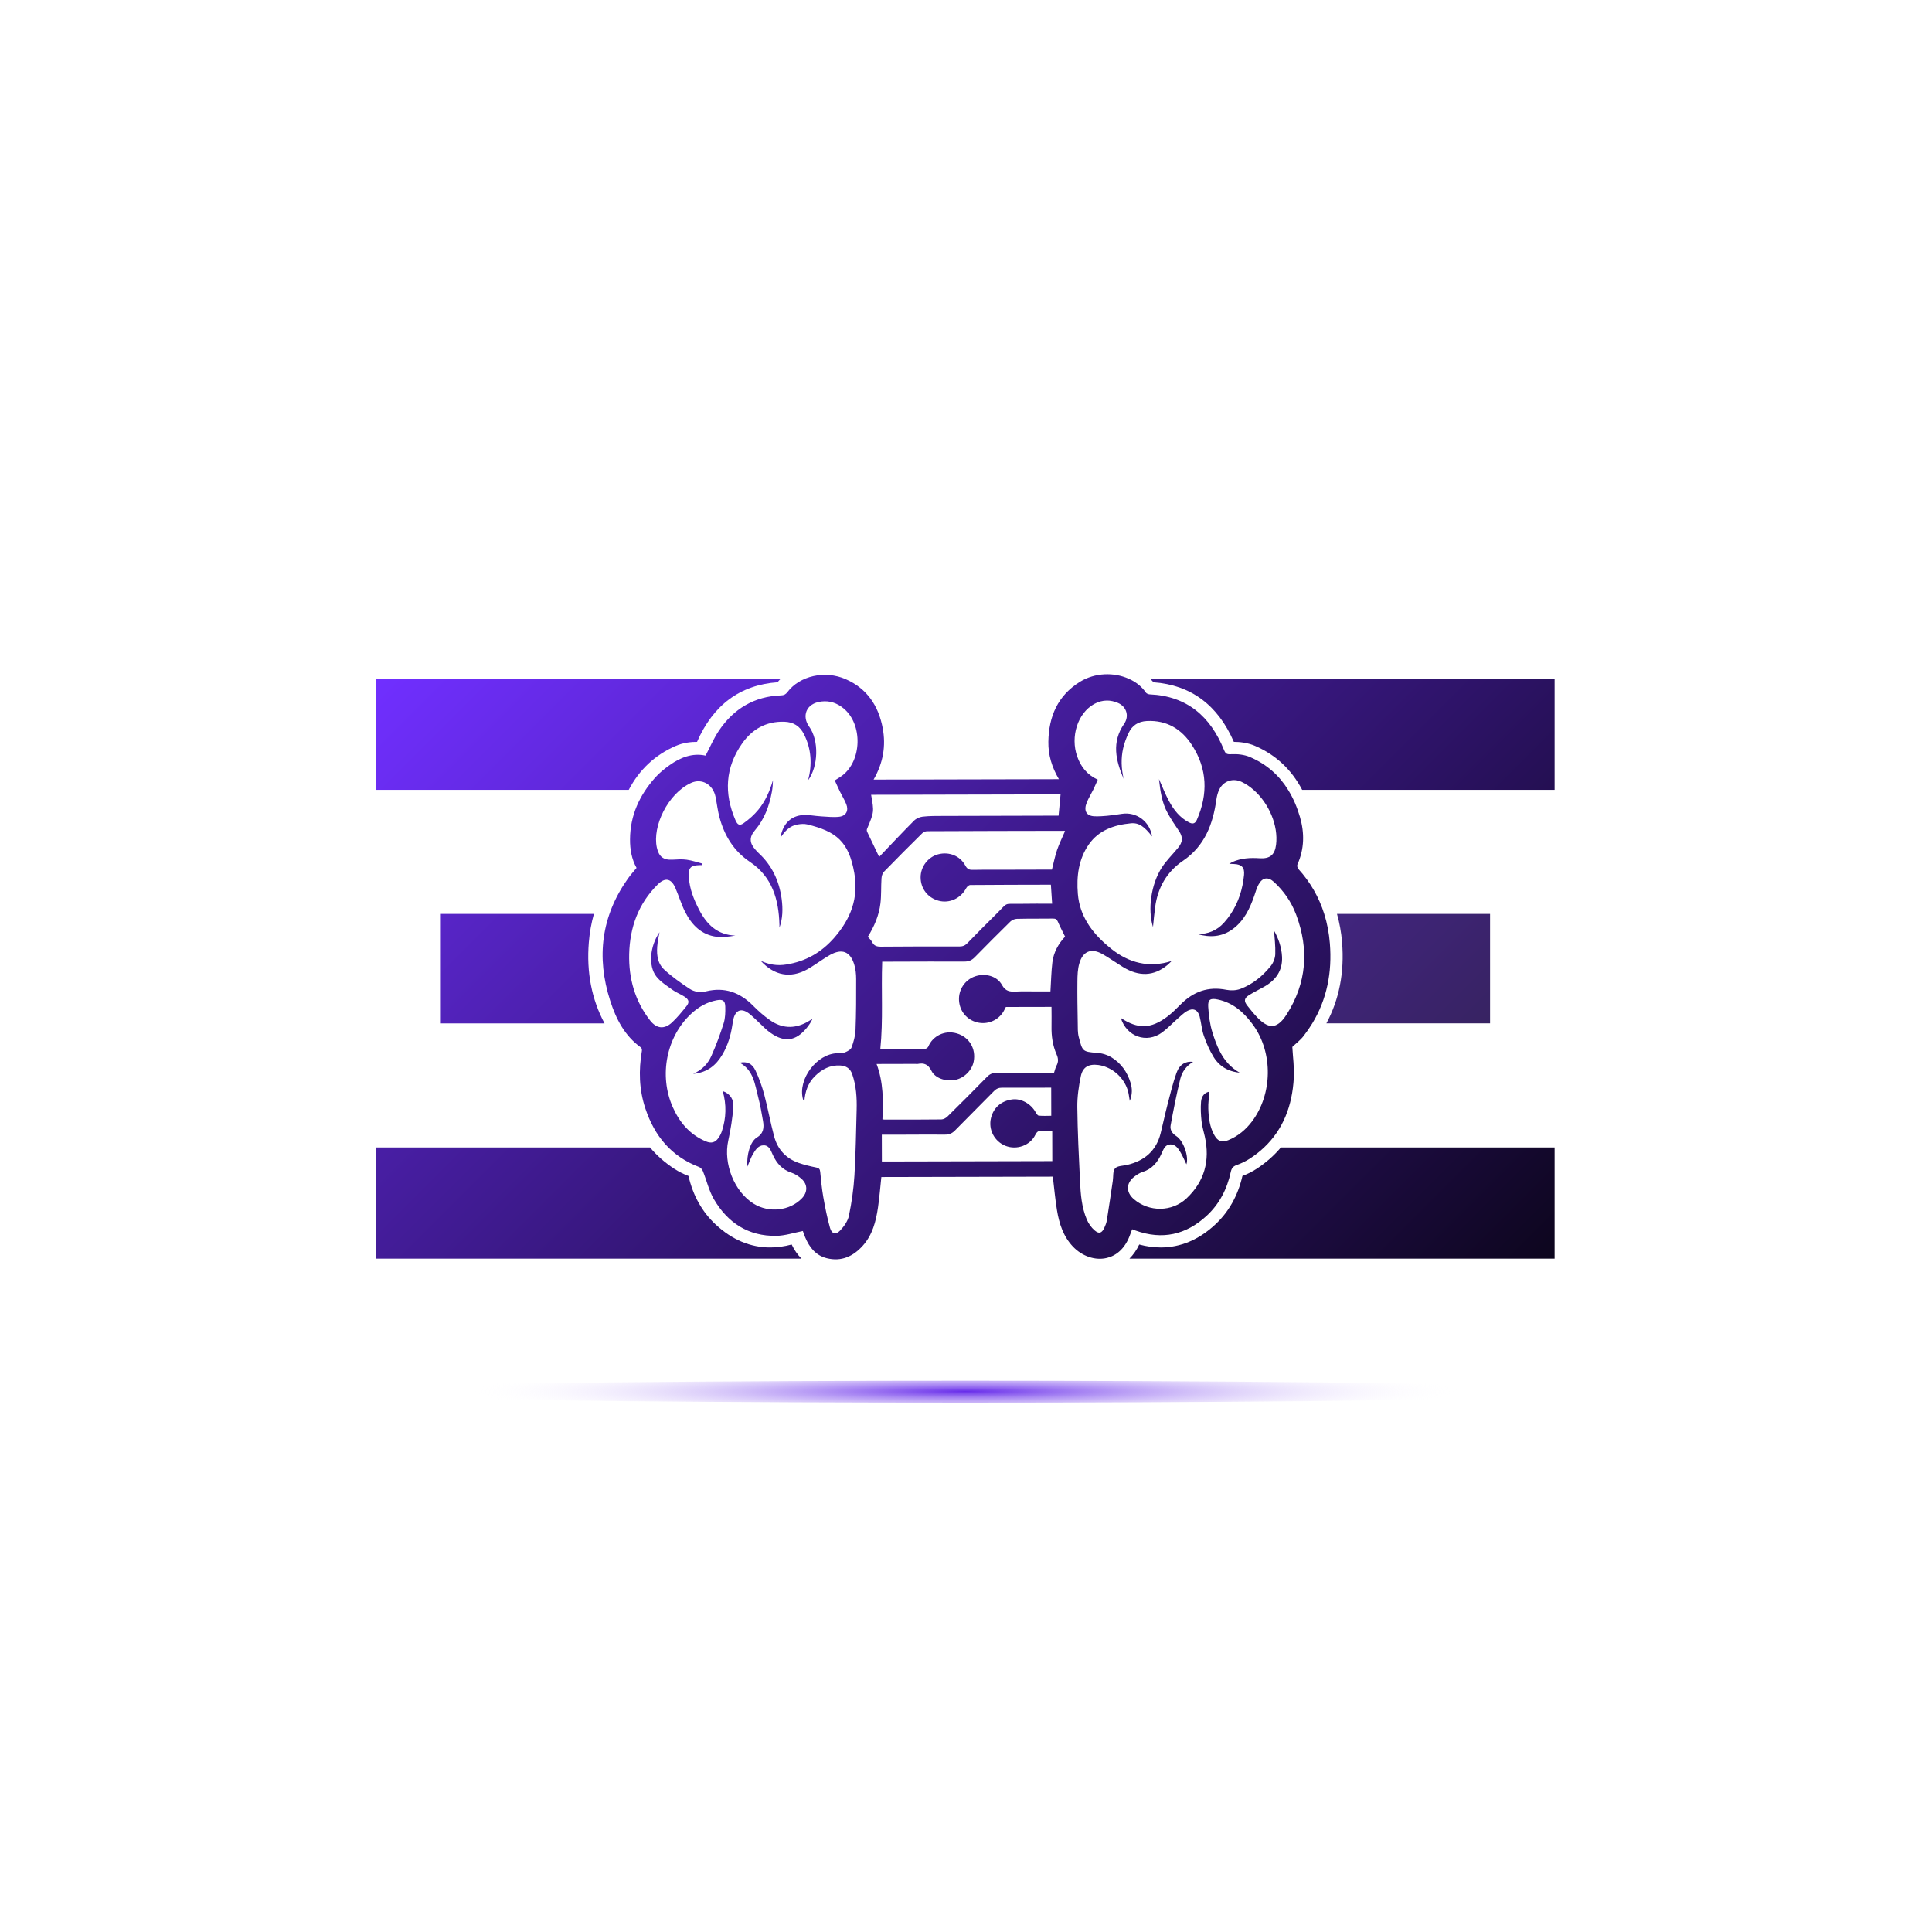 <?xml version="1.0" encoding="utf-8"?>
<!-- Generator: Adobe Illustrator 25.2.0, SVG Export Plug-In . SVG Version: 6.00 Build 0)  -->
<svg version="1.1" id="Layer_1" xmlns="http://www.w3.org/2000/svg" xmlns:xlink="http://www.w3.org/1999/xlink" x="0px" y="0px"
	 viewBox="0 0 1500 1500" style="enable-background:new 0 0 1500 1500;" xml:space="preserve">
<style type="text/css">
	.st0{fill:url(#SVGID_1_);}
	.st1{fill:url(#SVGID_2_);}
	.st2{fill:url(#SVGID_3_);}
	.st3{fill:url(#SVGID_4_);}
	.st4{fill:url(#SVGID_5_);}
	.st5{fill:url(#SVGID_6_);}
	.st6{fill:url(#SVGID_7_);}
	.st7{fill:url(#SVGID_8_);}
</style>
<g>
	<linearGradient id="SVGID_1_" gradientUnits="userSpaceOnUse" x1="615.638" y1="92.694" x2="1435.766" y2="912.822">
		<stop  offset="0" style="stop-color:#702FFF"/>
		<stop  offset="1" style="stop-color:#000000"/>
	</linearGradient>
	<path class="st0" d="M892.93,526.92c0.9,0.88,1.78,1.83,2.59,2.8c29,2.07,49.99,17.61,62.44,46.26h0.07
		c4.21,0,10.46,0.55,16.38,3.11c16.07,6.94,28.33,18.4,36.6,34.16H1207v-86.33H892.93z"/>
	<linearGradient id="SVGID_2_" gradientUnits="userSpaceOnUse" x1="581.29" y1="239.994" x2="1401.419" y2="1060.122">
		<stop  offset="0" style="stop-color:#702FFF"/>
		<stop  offset="0.715" style="stop-color:#35225C"/>
		<stop  offset="1" style="stop-color:#000000"/>
	</linearGradient>
	<path class="st1" d="M1156.89,794.54v-84.98h-118.85c2,7.04,3.33,14.4,3.95,22.08c1.9,23.2-2.21,44.26-12.19,62.89H1156.89z"/>
	<linearGradient id="SVGID_3_" gradientUnits="userSpaceOnUse" x1="420.959" y1="313.043" x2="1241.088" y2="1133.171">
		<stop  offset="0" style="stop-color:#702FFF"/>
		<stop  offset="1" style="stop-color:#000000"/>
	</linearGradient>
	<path class="st2" d="M975.65,907.44c-3.4,2.21-7.08,4.06-11.03,5.56c-3.49,15.31-10.67,28.07-21.37,37.94
		c-12.62,11.65-26.77,17.57-42.02,17.57c-5.44,0-11.05-0.76-16.73-2.28c-2,4.25-4.59,7.94-7.61,10.96H1207v-86.31H994.48
		C989.22,897.15,982.95,902.66,975.65,907.44z"/>
	<linearGradient id="SVGID_4_" gradientUnits="userSpaceOnUse" x1="350.197" y1="471.087" x2="1170.325" y2="1291.215">
		<stop  offset="0" style="stop-color:#702FFF"/>
		<stop  offset="1" style="stop-color:#000000"/>
	</linearGradient>
	<path class="st3" d="M524.74,579.09c5.92-2.57,12.17-3.11,16.38-3.11h0.07c12.46-28.64,33.44-44.19,62.44-46.26
		c0.81-0.97,1.69-1.93,2.59-2.8H292.16v86.33h195.98C496.41,597.49,508.67,586.03,524.74,579.09z"/>
	<linearGradient id="SVGID_5_" gradientUnits="userSpaceOnUse" x1="172.567" y1="522.928" x2="992.696" y2="1343.056">
		<stop  offset="0" style="stop-color:#702FFF"/>
		<stop  offset="1" style="stop-color:#000000"/>
	</linearGradient>
	<path class="st4" d="M461.11,709.56H342.26v84.98h127.1c-9.98-18.64-14.1-39.7-12.19-62.89
		C457.78,723.97,459.12,716.6,461.11,709.56z"/>
	<linearGradient id="SVGID_6_" gradientUnits="userSpaceOnUse" x1="43.677" y1="561.97" x2="863.806" y2="1382.098">
		<stop  offset="0" style="stop-color:#702FFF"/>
		<stop  offset="1" style="stop-color:#000000"/>
	</linearGradient>
	<path class="st5" d="M597.93,968.51c-15.26,0-29.4-5.92-42.02-17.57c-10.7-9.86-17.87-22.63-21.37-37.94
		c-3.95-1.5-7.63-3.35-11.03-5.56c-7.3-4.78-13.57-10.29-18.83-16.57H292.16v86.31h330.11c-3.02-3.02-5.61-6.7-7.61-10.96
		C608.98,967.75,603.37,968.51,597.93,968.51z"/>
	<linearGradient id="SVGID_7_" gradientUnits="userSpaceOnUse" x1="365.498" y1="360.803" x2="1185.627" y2="1180.931">
		<stop  offset="0" style="stop-color:#702FFF"/>
		<stop  offset="1" style="stop-color:#000000"/>
	</linearGradient>
	<path class="st6" d="M881.69,955.39c20.7,7.42,39.08,3.35,55.12-11.43c9.98-9.22,15.9-20.85,18.75-34.04
		c0.59-2.78,1.71-4.37,4.54-5.37c3.61-1.28,7.15-2.97,10.34-5.06c4.06-2.64,7.73-5.51,10.98-8.6c14.9-14.07,21.89-32.52,23.08-53.91
		c0.45-8.08-0.71-16.23-1.14-24.15c2.8-2.69,6.18-5.18,8.65-8.37c2.52-3.23,4.8-6.54,6.85-9.91c11.39-18.78,15.47-39.72,13.64-62.13
		c-0.64-7.94-2.07-15.55-4.37-22.84c-4.02-12.81-10.67-24.58-20.2-35.06c-0.67-0.76-1-2.52-0.59-3.42
		c5.4-12.03,5.54-24.39,1.95-36.77c-2.23-7.65-5.25-14.74-9.2-21.06c-6.77-11.03-16.35-19.78-29.45-25.43
		c-4.47-1.95-9.91-2.54-14.83-2.26c-3.4,0.19-4.33-0.43-5.51-3.35c-10.53-25.93-28.62-41.83-57.66-43.12
		c-1.05-0.05-2.47-0.62-3.02-1.43c-3.21-4.71-7.89-8.34-13.36-10.74c-11.39-5.09-26.12-4.78-37.77,2.4
		c-17.23,10.65-24.27,26.95-24.55,46.56c-0.17,10.2,2.73,19.8,8.2,29.07c-48.09,0.09-95.7,0.19-143.88,0.31
		c7.44-12.95,9.7-26.24,7.04-40.12c-3.28-17.26-12.17-30.59-28.67-37.84c-16.12-7.08-35.68-2.69-45.33,10.08
		c-1.35,1.78-2.66,2.42-4.85,2.5c-20.8,0.74-36.77,10.34-48.25,27.33c-4.04,5.99-6.89,12.79-10.39,19.42
		c-10.22-2.21-19.47,1.38-27.91,7.39c-4.02,2.85-7.99,6.04-11.24,9.7c-12.12,13.6-19.4,29.28-19.51,47.85
		c-0.07,7.92,1.28,15.47,5.06,22.25c-2.42,2.97-4.78,5.54-6.77,8.39c-20.66,29.19-24.51,60.99-13.72,94.6
		c4.54,14.17,11.22,27.38,23.91,36.44c0.57,0.4,0.86,1.74,0.74,2.54c-2.59,15.16-2.23,30.04,2.69,44.81
		c7.15,21.51,20.23,37.29,41.79,45.47c1.21,0.48,2.4,1.95,2.9,3.23c2.9,7.2,4.64,15.05,8.49,21.68
		c10.7,18.37,26.76,28.86,48.49,28.5c6.77-0.1,13.55-2.4,20.61-3.76c0.45,1.24,1.05,3.11,1.81,4.9c3.28,7.77,8.15,14.05,16.73,16.21
		c11.36,2.85,20.56-1.4,28-9.72c7.51-8.37,10.22-18.87,11.79-29.66c1.14-7.82,1.76-15.69,2.61-23.65
		c44.47-0.1,88.83-0.19,133.13-0.29c1.07,8.82,1.81,17.47,3.21,26c1.71,10.39,4.85,20.28,12.31,28.21
		c7.13,7.58,17.4,11.15,26.57,8.87c7.13-1.74,13.57-7.01,17.38-16.64c0.71-1.83,1.4-3.66,2.12-5.59
		C880.07,954.77,880.88,955.1,881.69,955.39z M652.17,614.67c1.57,3.23,3.54,6.3,4.85,9.63c2.04,5.09-0.07,9.18-5.51,9.84
		c-4.49,0.52-9.13-0.05-13.69-0.29c-5.4-0.26-10.93-1.64-16.14-0.86c-8.91,1.35-14.17,7.8-15.74,17.49
		c3.42-5.25,7.32-9.41,13.41-10.36c2.42-0.38,5.04-0.62,7.37-0.05c22.49,5.49,32.26,13.19,36.56,37.72
		c3.4,19.4-2.69,35.44-15.38,50.06c-10.15,11.69-22.39,18.61-37.44,20.99c-6.63,1.07-13.05,0.26-19.8-2.85
		c10.55,11.58,23.2,13.76,36.2,6.56c3.9-2.16,7.53-4.82,11.29-7.23c2.09-1.35,4.16-2.76,6.35-3.95c9.2-5.06,15.52-2.73,18.68,7.3
		c1.14,3.61,1.54,7.58,1.54,11.39c0.05,13.29,0.02,26.57-0.5,39.84c-0.19,4.49-1.52,9.06-3.07,13.31c-0.59,1.66-3.07,2.99-4.97,3.78
		c-1.76,0.74-3.92,0.67-5.89,0.71c-16.04,0.26-31.04,20.13-26.88,35.63c0.12,0.43,0.43,0.81,1.07,2.04
		c0.55-8.18,3.02-14.71,8.32-19.94c5.42-5.35,11.81-8.68,19.66-8.18c4.47,0.26,7.68,2.28,9.22,6.8c3.09,8.96,3.68,18.23,3.42,27.6
		c-0.48,16.97-0.67,33.97-1.71,50.91c-0.64,10.51-2.14,21.01-4.28,31.3c-0.86,4.16-3.8,8.34-6.85,11.53
		c-3.35,3.52-6.49,2.66-7.82-2.02c-2.21-7.84-3.8-15.9-5.23-23.96c-1.14-6.47-1.74-13.05-2.4-19.61c-0.19-2.07-0.88-2.9-3.02-3.35
		c-4.61-0.93-9.25-2.02-13.69-3.57c-9.84-3.45-16.33-10.48-19.02-20.44c-2.92-10.79-4.85-21.82-7.73-32.64
		c-1.69-6.3-3.95-12.55-6.7-18.47c-2.69-5.75-6.73-7.44-12.36-6.25c10.96,5.94,11.79,17.04,14.45,27.07
		c1.59,5.99,2.64,12.15,3.68,18.25c0.88,5.16,0.43,9.65-4.9,12.86c-4.97,2.99-8.01,13.43-7.25,22.49c0.57-1.4,0.88-2.21,1.24-2.99
		c0.95-2.16,1.74-4.42,2.92-6.44c1.97-3.33,4.18-7.11,8.46-7.11c4.45-0.02,5.63,4.28,7.2,7.61c2.99,6.47,7.32,11.34,14.4,13.64
		c2.85,0.93,5.59,2.78,7.84,4.8c4.87,4.35,4.8,10.39,0.26,15.12c-9.32,9.75-25.58,11.55-37.46,4.16
		c-15.09-9.37-23.63-31.19-19.71-48.94c1.88-8.56,3.26-17.33,3.95-26.05c0.45-5.59-2.19-10.34-8.25-12.46
		c3.04,10.58,2.73,20.92-0.64,31.14c-0.62,1.85-1.55,3.68-2.69,5.3c-2.57,3.66-5.61,4.35-9.75,2.64
		c-12.41-5.21-20.42-14.67-25.74-26.67c-10.86-24.55-4.9-54.62,14.38-72.47c5.66-5.23,12.15-9.03,19.85-10.46
		c4.61-0.83,6.44,0.24,6.58,4.94c0.12,4.3,0.02,8.87-1.24,12.91c-2.71,8.6-5.85,17.11-9.53,25.34c-2.64,5.94-6.99,10.82-14.17,13.98
		c11.08-1,17.8-6.7,22.7-14.97c4.23-7.15,6.56-15,7.77-23.18c0.17-1,0.28-1.97,0.48-2.95c1.54-8.79,6.68-10.72,13.5-4.9
		c3.97,3.38,7.58,7.18,11.41,10.72c1.36,1.28,2.83,2.45,4.35,3.52c10.74,7.58,19.51,6.37,27.93-3.87c1.76-2.14,3.33-4.44,4.54-7.15
		c-1.54,0.95-3.02,1.95-4.61,2.8c-9.84,5.23-19.49,4.61-28.48-1.76c-4.66-3.26-8.98-7.08-12.98-11.12
		c-10.24-10.39-22.2-14.74-36.56-11.22c-4.68,1.16-9.2,0.43-12.91-2.02c-6.8-4.52-13.52-9.27-19.51-14.76
		c-5.99-5.51-6.2-13.24-5.21-20.89c0.33-2.52,0.88-5.02,1.45-8.2c-7.42,10.79-8.87,26-2.54,34.23c3.28,4.28,8.25,7.32,12.74,10.58
		c2.88,2.09,6.39,3.3,9.37,5.3c3.4,2.26,3.78,4.35,1.26,7.44c-3.52,4.33-7.06,8.72-11.12,12.5c-5.97,5.54-11.96,4.87-16.97-1.52
		c-11.84-15.14-16.71-32.61-16.28-51.56c0.5-20.77,7.15-39.24,22.22-54.1c5.63-5.56,10.36-4.68,13.55,2.54
		c2.73,6.25,4.66,12.88,7.73,18.92c5.11,10.08,12.65,17.73,24.46,19.21c4.75,0.57,9.65-0.17,14.48-0.93
		c-14.07-0.5-22.34-8.79-28.24-20.25c-4.04-7.87-7.32-16.07-7.87-25.05c-0.48-7.54,1.26-9.25,8.84-9.41h1.47
		c0.1-0.38,0.21-0.76,0.31-1.16c-4.09-1.05-8.15-2.47-12.31-3.04c-3.66-0.52-7.44-0.21-11.17-0.02c-7.06,0.36-10.46-2.5-11.98-9.37
		c-3.66-16.66,8.6-41.93,26.48-50.2c8.39-3.9,17.21,1.14,19.13,10.98c1.05,5.25,1.62,10.6,3.02,15.74
		c3.85,14.19,11.03,26.12,23.63,34.56c17.33,11.6,22.39,29.21,22.91,48.85c0.02,0.74,0,1.47,0,2.23c2.61-7.2,2.71-14.71,1.74-22.2
		c-1.85-14.02-7.51-26.19-18.04-35.87c-0.83-0.76-1.55-1.62-2.31-2.45c-4.63-5.13-4.97-9.7-0.5-14.95
		c7.44-8.7,11.2-18.94,13.24-29.97c0.55-2.99,0.78-6.04,0.86-9.13c-2.45,8.32-5.82,16.23-11.29,22.89
		c-3.23,3.97-7.2,7.51-11.39,10.48c-3.3,2.35-4.87,1.4-6.49-2.35c-8.96-20.75-7.92-40.79,5.21-59.45
		c7.8-11.1,18.59-17.28,32.64-16.9c7.23,0.21,12.22,3.35,15.43,9.79c5.71,11.43,6.39,23.27,3.19,35.61
		c7.8-10.53,8.7-30.71,0.71-41.74c-5.44-7.54-2.92-17.9,9.65-19.37c6.58-0.76,12.24,1.28,17.26,5.44
		c14.88,12.41,14.19,40.62-1.33,52.22c-1.57,1.16-3.3,2.14-5.61,3.61C649.44,608.73,650.75,611.75,652.17,614.67z M673.14,643.62
		c5.56-13.24,5.59-13.22,3.19-26.55c49.16-0.12,98.26-0.21,147.09-0.33c-0.5,5.42-1,10.65-1.54,16.54h-3.16
		c-28.95,0.07-57.9,0.1-86.85,0.21c-5.21,0-10.43-0.02-15.57,0.57c-2.35,0.26-5.04,1.47-6.68,3.14
		c-9.18,9.22-18.09,18.73-27.05,28.12c-3.47-7.2-6.39-13.26-9.25-19.37C672.97,645.29,672.85,644.29,673.14,643.62z M677.13,731.45
		c-0.76-1.5-2.14-2.69-3.35-4.14c4.97-8.03,8.7-16.57,9.79-25.91c0.76-6.37,0.4-12.88,0.81-19.3c0.1-1.78,0.67-3.97,1.83-5.18
		c9.77-10.08,19.73-20.01,29.71-29.88c0.93-0.93,2.52-1.69,3.83-1.69c35.44-0.17,70.88-0.24,106.32-0.29c0.31,0,0.64,0.14,0.83,0.17
		c-2.12,4.94-4.49,9.72-6.2,14.71c-1.66,4.87-2.64,9.98-3.99,15.21c-13.55,0.02-27.07,0.05-40.62,0.1c-6.96,0-13.93-0.1-20.87,0.09
		c-2.8,0.1-4.33-0.67-5.73-3.3c-4.07-7.58-12.62-10.96-21.01-8.79c-7.94,2.07-13.72,9.6-13.72,17.9c0.02,8.7,5.47,15.83,13.83,18.14
		c8.51,2.35,17.35-1.74,21.63-9.82c0.57-1.07,2.02-2.33,3.07-2.35c20.75-0.17,41.5-0.19,62.61-0.24c0.33,4.9,0.64,9.65,0.97,14.76
		c-8.06,0.02-16-0.1-23.91,0.07c-14.4,0.31-9.53-1.85-19.63,8.11c-7.51,7.42-14.97,14.93-22.32,22.51
		c-1.81,1.88-3.64,2.52-6.18,2.52c-20.25-0.05-40.53-0.05-60.8,0.14C680.88,735.02,678.63,734.45,677.13,731.45z M684.69,901.78
		c0-6.92-0.02-13.69-0.05-20.8c5.13-0.02,9.96-0.02,14.78-0.02c11.43-0.05,22.89-0.12,34.32-0.05c3.07,0.02,5.44-0.93,7.61-3.11
		c10.1-10.29,20.35-20.47,30.45-30.76c1.81-1.81,3.64-2.57,6.2-2.57c12.67,0.1,25.34,0,38.15-0.02c0.02,7.27,0.05,14.29,0.05,21.84
		c-3.42,0-6.61,0.21-9.75-0.12c-0.93-0.1-1.85-1.69-2.47-2.78c-3.68-6.51-11.2-10.67-17.97-9.82c-8.53,1.07-14.57,6.3-16.59,14.36
		c-2.26,8.98,2.64,18.37,11.39,21.75c8.6,3.33,18.92-0.31,22.98-8.53c1.26-2.54,2.59-3.49,5.32-3.21c2.45,0.24,4.94,0.05,7.84,0.02
		c0,7.89,0.02,15.55,0.05,23.53C773.09,901.59,728.9,901.69,684.69,901.78z M758.71,793.78c8.03,1.95,16.35-1.55,20.47-8.6
		c0.62-1.07,1.17-2.19,1.78-3.38c11.84-0.02,23.72-0.05,35.42-0.07c0.02,5.16,0.12,10.1,0.02,15.05c-0.14,7.56,0.86,14.9,3.92,21.82
		c1.35,3.04,1.59,5.78-0.05,8.77c-0.86,1.59-1.24,3.47-1.92,5.51c-7.2,0-14.38,0.02-21.58,0.05c-7.73,0.02-15.43,0.12-23.15,0.02
		c-2.95-0.02-5.13,0.9-7.23,3.04c-10.17,10.39-20.44,20.7-30.81,30.9c-1.19,1.16-3.11,2.21-4.71,2.23
		c-14.69,0.19-29.36,0.14-44.04,0.14c-0.48,0-0.95-0.1-1.71-0.17c0.71-14.48,0.76-28.81-4.54-43.02
		c10.34-0.02,20.23-0.05,30.14-0.07c0.62,0,1.26,0.14,1.85,0.02c4.97-1.02,8.18,0.45,10.6,5.35c2.83,5.75,11.01,8.44,18.28,7.08
		c7.04-1.33,13.22-7.42,14.52-14.36c1.88-9.82-3.4-18.92-13.05-21.75c-9.55-2.83-18.83,2.09-22.2,10.22
		c-0.33,0.83-1.69,1.76-2.59,1.78c-11.65,0.14-23.29,0.12-34.66,0.14c2.31-22.63,0.62-45.04,1.47-67.84
		c2.31-0.02,5.13-0.02,7.96-0.02c18.63-0.05,37.29-0.14,55.95-0.07c3.26,0.02,5.68-1.05,7.92-3.33
		c9.15-9.32,18.35-18.59,27.67-27.72c1.24-1.21,3.35-2.09,5.09-2.12c9.32-0.24,18.66-0.07,27.98-0.21c2.12-0.05,3.04,0.64,3.85,2.52
		c1.64,3.85,3.61,7.56,5.56,11.5c-5.23,5.61-8.91,12.24-9.86,19.94c-0.88,7.32-1,14.76-1.5,22.58c-3.28,0-7.11,0-10.93,0.02
		c-5.35,0-10.7-0.19-16.04,0.1c-4.59,0.21-7.94-0.17-10.67-5.13c-3.9-7.08-13.26-9.37-21.06-6.61c-7.7,2.71-12.74,10.29-12.29,18.54
		C745.02,784.98,750.62,791.8,758.71,793.78z M880.62,913.6c1.93-1.5,4.11-2.95,6.42-3.66c7.39-2.31,11.74-7.56,14.76-14.29
		c1.45-3.16,2.66-6.94,6.77-7.13c3.92-0.19,6.13,3.04,7.91,6.04c1.81,3.02,3.16,6.35,4.64,9.41c2.02-5.89-2.21-18.33-7.87-21.92
		c-3.26-2.07-5.02-4.97-4.37-8.41c2.21-12.05,4.56-24.1,7.49-35.99c1.33-5.42,4.66-10.1,9.96-13.24c-5.8-0.71-10.53,1.93-12.91,8.58
		c-2.88,8.03-4.83,16.4-6.99,24.65c-1.9,7.32-3.45,14.74-5.28,22.08c-3.4,13.76-12.55,21.54-26.05,24.7
		c-3.23,0.76-7.53,0.64-9.37,2.71c-1.85,2.07-1.26,6.35-1.76,9.65c-1.47,9.94-2.9,19.9-4.49,29.81c-0.05,0.26-0.07,0.5-0.12,0.76
		c-0.31,2.07-1.12,4.09-2,5.99c-1.93,4.09-4.11,4.87-7.56,1.88c-2.52-2.19-4.64-5.23-5.97-8.3c-4.07-9.53-4.83-19.78-5.32-29.95
		c-0.93-19.13-1.88-38.27-2.09-57.4c-0.1-7.99,1.09-16.12,2.71-23.96c1.52-7.3,6.18-9.72,13.64-8.75c2.31,0.31,4.56,0.95,6.7,1.88
		c8.46,3.57,15.14,11.48,16.81,20.61c0.29,1.55,0.5,3.11,0.88,5.42c2.09-5.18,1.95-9.7,0.59-14.14c-2.54-8.39-7.46-15.26-14.93-19.8
		c-1.05-0.64-2.16-1.19-3.35-1.64c-2.47-1-5.18-1.59-7.77-1.76c-11.46-0.86-11.27-1.31-14.17-12.34c-0.9-3.42-0.71-7.15-0.78-10.74
		c-0.19-10.82-0.38-21.63-0.26-32.42c0.05-4.68,0.19-9.53,1.5-13.95c2.73-9.48,9.25-12.08,17.78-7.34c1.26,0.69,2.5,1.43,3.71,2.19
		c4.16,2.57,8.18,5.4,12.36,7.94c12.62,7.68,24.01,7.15,34.51-1.5c0.93-0.76,1.74-1.64,3.3-3.14c-17.87,5.66-33.32,1.21-46.45-9.13
		c-1.26-1-2.52-2.02-3.73-3.09c-11.96-10.29-21.25-23.01-22.63-39.89c-1.12-13.6,0.52-27.03,8.6-38.53
		c3.8-5.42,8.6-9.13,14.02-11.65c5.66-2.66,11.98-3.99,18.54-4.63c6.3-0.62,10.65,2.71,16.45,10.2
		c-1.78-11.84-12.34-19.3-23.51-17.54c-3.8,0.59-7.65,1.16-11.48,1.52c-3.18,0.31-6.39,0.48-9.56,0.38
		c-6.61-0.19-8.7-4.49-6.13-10.72c1.4-3.45,3.4-6.63,5.04-9.98c1.19-2.42,2.23-4.92,3.49-7.73c-8.18-3.76-13.15-9.96-15.97-18.02
		c-5.44-15.47,0.4-33.63,13.14-40.72c3.26-1.81,6.61-2.69,9.98-2.69c2.78,0,5.54,0.59,8.34,1.76c6.8,2.8,9.18,10.27,4.97,16.33
		c-9.86,14.26-6.49,28.48-0.33,42.76c-1.88-7.94-2.21-15.95-0.4-23.86c0.93-4.09,2.45-8.08,4.23-11.86
		c2.76-5.87,7.56-8.91,14.17-9.25c15.47-0.76,26.98,6.27,35.04,18.75c11.93,18.47,12.53,37.96,3.78,57.95
		c-1.47,3.33-3.57,3.38-6.27,1.95c-7.01-3.66-11.67-9.65-15.31-16.35c-2.99-5.51-5.25-11.43-7.84-17.19c1,9.13,2.21,18.28,6.8,26.5
		c2.59,4.64,5.49,9.08,8.49,13.43c3.38,4.9,3.4,8.75-0.57,13.53c-4.18,5.09-8.98,9.72-12.53,15.21
		c-8.39,13.05-11.05,32.47-6.85,46.16c0.57-5.42,1-10.51,1.69-15.57c2.07-15.07,9.01-27.29,21.68-35.89
		c16.81-11.46,23.22-28.4,25.86-47.54c0.38-2.66,1.07-5.4,2.26-7.8c3.28-6.68,10.7-9.03,17.4-5.85c3.28,1.57,6.37,3.64,9.2,6.16
		c11.84,10.34,19.35,27.6,17.49,42.59c-1,7.89-4.73,11.03-12.81,10.51c-7.27-0.48-14.4-0.1-21.18,2.95
		c-0.5,0.24-0.97,0.55-2.38,1.35c1.97,0.1,2.88,0.14,3.8,0.19c5.73,0.24,8.27,2.61,7.7,8.46c-1.07,11.03-4.3,21.27-10.29,30.26
		c-1.57,2.38-3.35,4.68-5.32,6.87c-5.42,5.99-12.41,8.89-20.56,8.82c9.7,2.76,18.97,2.28,27.38-3.9c4.47-3.28,7.82-7.3,10.48-11.79
		c2.59-4.35,4.54-9.15,6.25-14.07c1-2.92,1.85-5.99,3.3-8.68c3.07-5.66,7.39-6.28,12.12-1.93c7.51,6.92,13.22,15.21,16.85,24.67
		c0.12,0.24,0.21,0.5,0.31,0.76c10.05,26.98,8.15,52.96-7.53,77.42c-1.97,3.09-3.9,5.35-5.87,6.8c-3.61,2.73-7.32,2.71-11.48,0
		c-1.76-1.12-3.59-2.73-5.54-4.8c-2.66-2.78-5.09-5.8-7.46-8.82c-2.95-3.71-2.61-5.94,1.52-8.49c3.71-2.26,7.63-4.16,11.41-6.3
		c9.06-5.09,14.43-12.48,13.93-23.25c-0.36-7.73-3.04-14.74-6.2-20.32c0.36,5.42,1.19,11.88,0.95,18.3
		c-0.1,3.14-1.55,6.73-3.52,9.17c-6.32,7.82-14.05,14.19-23.53,17.76c-3.28,1.21-7.39,1.4-10.86,0.71
		c-14.1-2.83-25.67,1.33-35.58,11.34c-3.33,3.35-6.68,6.73-10.46,9.56c-12.74,9.53-22.77,9.67-35.96,0.95
		c4.42,14.5,20.09,20.09,32.09,11.2c4.28-3.16,7.96-7.11,11.96-10.62c2.33-2.04,4.56-4.28,7.2-5.85c4.73-2.8,8.53-1.21,9.94,4.11
		c1.28,4.92,1.57,10.13,3.23,14.88c1.97,5.7,4.42,11.36,7.56,16.5c1.4,2.31,3.07,4.3,4.94,5.97c4.02,3.57,9.1,5.68,15.31,6.27
		c-7.3-4.14-11.96-9.91-15.31-16.4c-2.47-4.71-4.25-9.82-5.85-14.97c-1.97-6.32-2.8-13.1-3.23-19.73c-0.36-5.75,1.69-6.89,7.39-5.7
		c11.58,2.4,19.82,9.56,26.55,18.54c0.4,0.52,0.76,1.02,1.14,1.54c15.36,21.49,14.83,53.41-1.02,74.52
		c-4.87,6.49-10.93,11.53-18.47,14.62c-2.57,1.05-4.68,1.24-6.51,0.5c-1.59-0.64-2.95-2-4.16-4.11c-3.73-6.44-4.61-13.64-4.85-20.85
		c-0.17-4.42,0.55-8.84,0.86-13.19c-3.35,0.55-6.11,3.09-6.49,7.77c-0.43,5.02-0.14,10.13,0.38,15.14
		c0.43,4.06,1.69,8.01,2.57,12.03c4.09,18.59-0.24,34.77-14.21,47.9c-11.34,10.65-29.14,10.74-40.93,0.59
		C874.11,925.65,874.16,918.69,880.62,913.6z"/>
</g>
<radialGradient id="SVGID_8_" cx="749.579" cy="1229" r="387.136" gradientTransform="matrix(1 0 0 0.054 0 1013.962)" gradientUnits="userSpaceOnUse">
	<stop  offset="0" style="stop-color:#682DEA"/>
	<stop  offset="1" style="stop-color:#FFFFFF;stop-opacity:0"/>
</radialGradient>
<ellipse class="st7" cx="749.58" cy="1080.5" rx="524.5" ry="8.5"/>
</svg>
